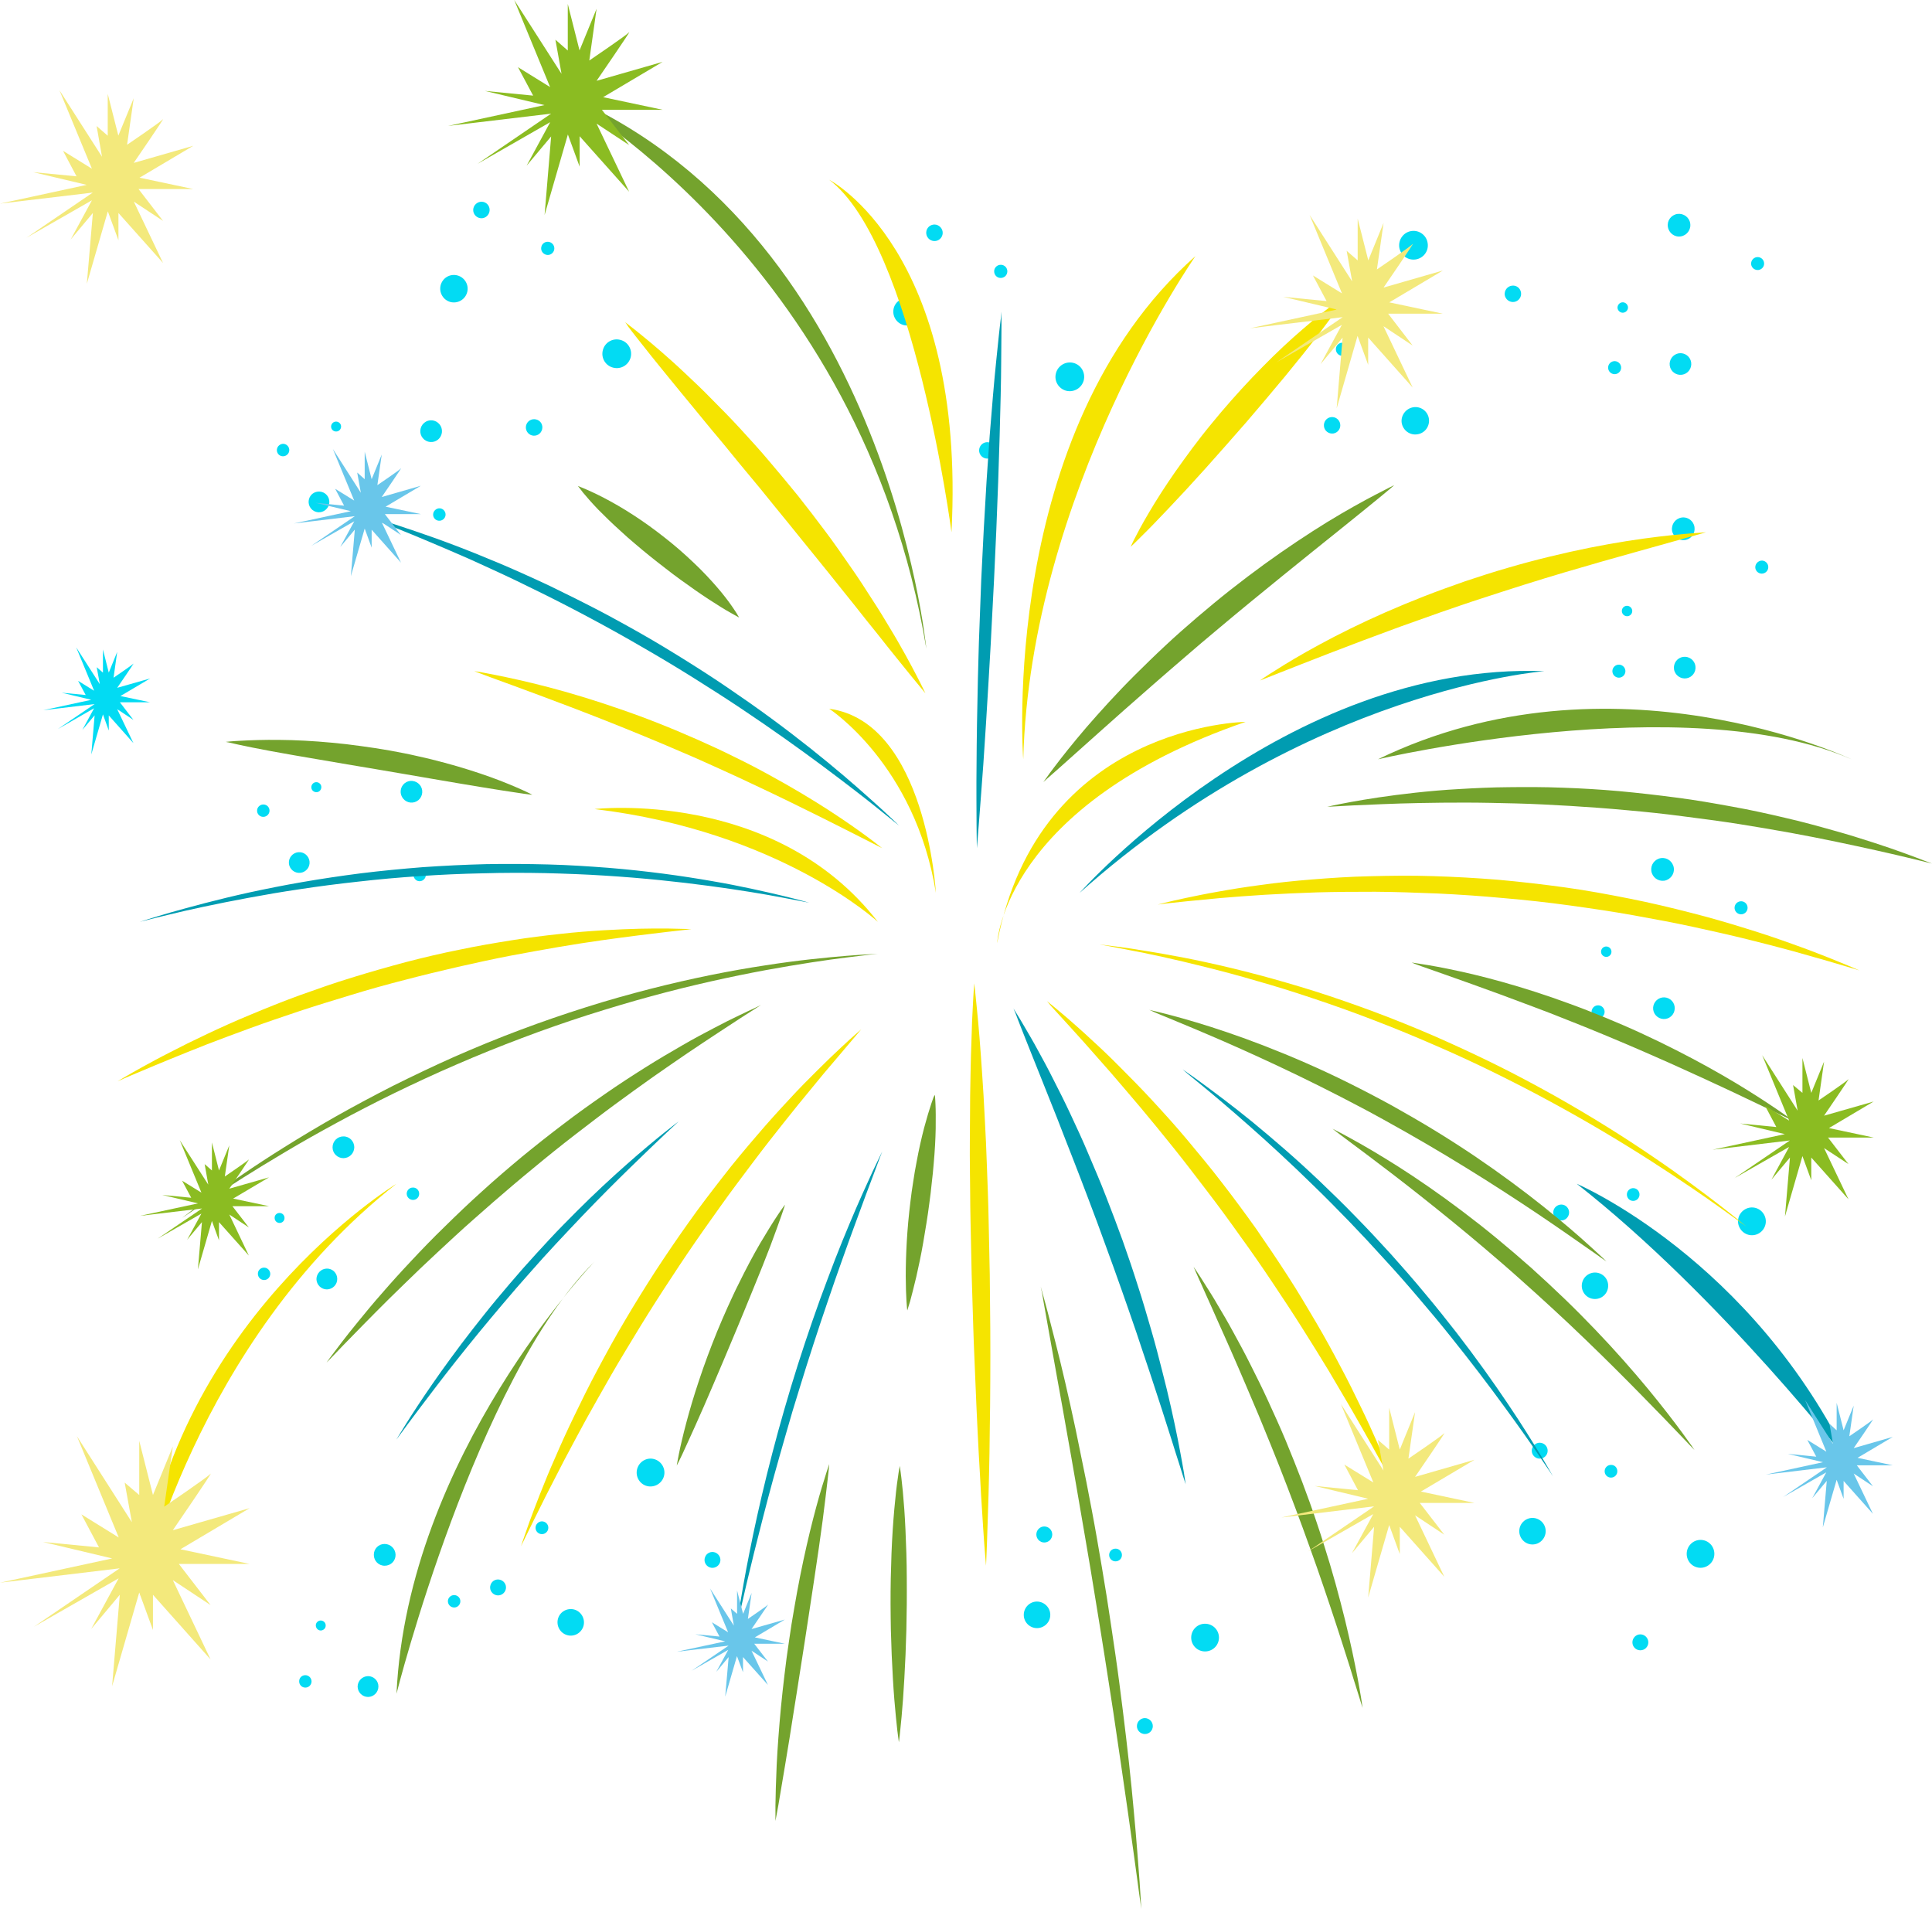 <svg width="332" height="328" viewBox="0 0 332 328" fill="none" xmlns="http://www.w3.org/2000/svg">
<path d="M265.615 263.091C265.615 264.344 264.596 265.381 263.345 265.381C262.094 265.381 261.076 264.361 261.076 263.091C261.076 261.838 262.094 260.818 263.345 260.818C264.596 260.818 265.615 261.838 265.615 263.091Z" fill="#02DBF3"/>
<path d="M265.954 249.275C265.954 250.027 265.347 250.635 264.596 250.635C263.846 250.635 263.22 250.027 263.22 249.275C263.22 248.523 263.846 247.897 264.596 247.897C265.365 247.915 265.954 248.523 265.954 249.275Z" fill="#02DBF3"/>
<path d="M283.252 282.204C283.252 282.956 282.644 283.564 281.876 283.564C281.125 283.564 280.518 282.956 280.518 282.204C280.518 281.452 281.125 280.826 281.876 280.826C282.644 280.826 283.252 281.452 283.252 282.204Z" fill="#02DBF3"/>
<path d="M294.6 266.992C294.6 268.316 293.527 269.39 292.223 269.39C290.901 269.39 289.846 268.316 289.846 266.992C289.846 265.668 290.918 264.594 292.223 264.594C293.545 264.594 294.6 265.668 294.6 266.992Z" fill="#02DBF3"/>
<path d="M277.927 252.801C277.927 253.409 277.444 253.892 276.837 253.892C276.229 253.892 275.747 253.409 275.747 252.801C275.747 252.192 276.229 251.709 276.837 251.709C277.462 251.691 277.927 252.174 277.927 252.801Z" fill="#02DBF3"/>
<path d="M180.484 277.479C180.484 278.732 179.465 279.752 178.196 279.752C176.946 279.752 175.927 278.732 175.927 277.479C175.927 276.227 176.946 275.189 178.196 275.189C179.465 275.206 180.484 276.227 180.484 277.479Z" fill="#02DBF3"/>
<path d="M180.823 263.664C180.823 264.415 180.216 265.042 179.447 265.042C178.697 265.042 178.089 264.415 178.089 263.664C178.089 262.912 178.697 262.286 179.447 262.286C180.216 262.286 180.823 262.912 180.823 263.664Z" fill="#02DBF3"/>
<path d="M198.103 296.592C198.103 297.344 197.495 297.952 196.745 297.952C195.994 297.952 195.369 297.344 195.369 296.592C195.369 295.841 195.976 295.214 196.745 295.214C197.495 295.232 198.103 295.841 198.103 296.592Z" fill="#02DBF3"/>
<path d="M209.469 281.381C209.469 282.705 208.397 283.761 207.074 283.761C205.752 283.761 204.698 282.687 204.698 281.381C204.698 280.056 205.77 279 207.074 279C208.397 279 209.469 280.056 209.469 281.381Z" fill="#02DBF3"/>
<path d="M192.796 267.189C192.796 267.798 192.313 268.281 191.688 268.281C191.098 268.281 190.598 267.798 190.598 267.189C190.598 266.581 191.08 266.098 191.688 266.098C192.296 266.08 192.796 266.581 192.796 267.189Z" fill="#02DBF3"/>
<path d="M98.873 276.621C100.035 277.068 100.642 278.374 100.213 279.555C99.767 280.737 98.462 281.345 97.283 280.898C96.103 280.45 95.514 279.144 95.942 277.963C96.371 276.782 97.694 276.191 98.873 276.621Z" fill="#02DBF3"/>
<path d="M86.06 271.484C86.775 271.753 87.133 272.54 86.865 273.238C86.597 273.954 85.81 274.312 85.113 274.043C84.399 273.775 84.041 272.988 84.309 272.29C84.559 271.574 85.346 271.216 86.06 271.484Z" fill="#02DBF3"/>
<path d="M122.908 266.76C123.605 267.028 123.98 267.815 123.712 268.513C123.444 269.211 122.658 269.569 121.961 269.319C121.246 269.05 120.889 268.263 121.157 267.565C121.407 266.849 122.193 266.491 122.908 266.76Z" fill="#02DBF3"/>
<path d="M112.615 250.778C113.848 251.244 114.491 252.622 114.026 253.857C113.562 255.091 112.186 255.718 110.953 255.27C109.72 254.805 109.094 253.427 109.559 252.192C110.023 250.957 111.382 250.313 112.615 250.778Z" fill="#02DBF3"/>
<path d="M93.512 261.48C94.084 261.695 94.37 262.321 94.155 262.894C93.941 263.449 93.315 263.753 92.744 263.538C92.172 263.324 91.886 262.697 92.1 262.124C92.333 261.552 92.958 261.265 93.512 261.48Z" fill="#02DBF3"/>
<path d="M63.241 288.002C64.224 288.002 65.028 288.79 65.028 289.774C65.028 290.758 64.242 291.564 63.259 291.582C62.276 291.582 61.472 290.794 61.454 289.81C61.454 288.826 62.258 288.02 63.241 288.002Z" fill="#02DBF3"/>
<path d="M52.448 287.841C53.037 287.823 53.52 288.307 53.538 288.897C53.538 289.488 53.073 289.971 52.483 289.971C51.894 289.989 51.411 289.506 51.411 288.915C51.393 288.325 51.858 287.841 52.448 287.841Z" fill="#02DBF3"/>
<path d="M78.037 274.079C78.627 274.079 79.109 274.545 79.109 275.135C79.109 275.726 78.645 276.209 78.055 276.209C77.447 276.209 76.983 275.744 76.965 275.135C76.965 274.562 77.447 274.079 78.037 274.079Z" fill="#02DBF3"/>
<path d="M66.082 265.292C67.118 265.292 67.958 266.115 67.976 267.153C67.994 268.191 67.154 269.033 66.118 269.033C65.081 269.05 64.242 268.209 64.242 267.171C64.224 266.133 65.046 265.292 66.082 265.292Z" fill="#02DBF3"/>
<path d="M55.11 278.446C55.593 278.446 55.968 278.822 55.968 279.287C55.986 279.77 55.593 280.146 55.128 280.164C54.663 280.164 54.288 279.788 54.27 279.305C54.252 278.84 54.645 278.446 55.11 278.446Z" fill="#02DBF3"/>
<path d="M56.165 217.975C57.148 217.957 57.952 218.762 57.952 219.746C57.969 220.731 57.165 221.536 56.182 221.554C55.2 221.554 54.396 220.766 54.378 219.782C54.396 218.798 55.182 217.992 56.165 217.975Z" fill="#02DBF3"/>
<path d="M45.354 217.813C45.943 217.796 46.426 218.279 46.444 218.869C46.444 219.46 45.979 219.943 45.389 219.943C44.8 219.943 44.317 219.478 44.317 218.869C44.299 218.297 44.782 217.813 45.354 217.813Z" fill="#02DBF3"/>
<path d="M70.961 204.052C71.55 204.034 72.033 204.517 72.033 205.108C72.051 205.698 71.568 206.181 70.978 206.181C70.389 206.181 69.906 205.716 69.888 205.125C69.888 204.535 70.353 204.052 70.961 204.052Z" fill="#02DBF3"/>
<path d="M59.005 195.265C60.042 195.247 60.864 196.088 60.882 197.108C60.882 198.146 60.06 198.987 59.023 199.005C57.987 199.005 57.147 198.182 57.147 197.144C57.147 196.106 57.969 195.265 59.005 195.265Z" fill="#02DBF3"/>
<path d="M48.034 208.418C48.516 208.418 48.891 208.794 48.891 209.277C48.909 209.742 48.516 210.136 48.051 210.136C47.569 210.136 47.194 209.76 47.194 209.277C47.176 208.794 47.551 208.418 48.034 208.418Z" fill="#02DBF3"/>
<path d="M52.787 147.07C53.413 147.822 53.324 148.949 52.555 149.576C51.805 150.202 50.679 150.095 50.053 149.343C49.428 148.591 49.517 147.482 50.286 146.838C51.036 146.211 52.162 146.301 52.787 147.07Z" fill="#02DBF3"/>
<path d="M46.068 138.605C46.443 139.053 46.39 139.733 45.925 140.109C45.478 140.485 44.799 140.431 44.424 139.983C44.049 139.536 44.102 138.856 44.567 138.48C45.014 138.104 45.693 138.158 46.068 138.605Z" fill="#02DBF3"/>
<path d="M72.926 149.665C73.302 150.13 73.248 150.793 72.783 151.168C72.337 151.544 71.657 151.49 71.3 151.025C70.925 150.578 70.978 149.898 71.425 149.522C71.89 149.164 72.551 149.218 72.926 149.665Z" fill="#02DBF3"/>
<path d="M72.122 134.847C72.801 135.635 72.676 136.816 71.907 137.478C71.103 138.14 69.942 138.033 69.281 137.227C68.619 136.44 68.727 135.259 69.513 134.597C70.281 133.952 71.461 134.06 72.122 134.847Z" fill="#02DBF3"/>
<path d="M55.021 134.704C55.325 135.062 55.271 135.599 54.914 135.921C54.556 136.225 54.02 136.172 53.699 135.814C53.395 135.438 53.448 134.919 53.806 134.597C54.181 134.292 54.717 134.346 55.021 134.704Z" fill="#02DBF3"/>
<path d="M56.183 85.096C56.808 85.848 56.719 86.975 55.95 87.602C55.2 88.246 54.074 88.138 53.449 87.387C52.823 86.635 52.912 85.508 53.663 84.864C54.431 84.255 55.557 84.344 56.183 85.096Z" fill="#02DBF3"/>
<path d="M49.463 76.649C49.839 77.097 49.785 77.777 49.32 78.153C48.874 78.528 48.195 78.475 47.819 78.027C47.444 77.562 47.516 76.9 47.962 76.524C48.427 76.13 49.088 76.184 49.463 76.649Z" fill="#02DBF3"/>
<path d="M76.322 87.727C76.697 88.174 76.643 88.854 76.179 89.23C75.732 89.606 75.053 89.552 74.678 89.105C74.302 88.657 74.356 87.977 74.821 87.602C75.267 87.208 75.947 87.262 76.322 87.727Z" fill="#02DBF3"/>
<path d="M75.517 72.891C76.178 73.678 76.071 74.859 75.285 75.522C74.499 76.184 73.319 76.076 72.658 75.289C71.997 74.502 72.104 73.32 72.891 72.658C73.677 71.978 74.856 72.103 75.517 72.891Z" fill="#02DBF3"/>
<path d="M58.416 72.748C58.72 73.106 58.666 73.643 58.309 73.947C57.952 74.251 57.398 74.197 57.094 73.84C56.79 73.481 56.844 72.945 57.201 72.64C57.558 72.336 58.112 72.39 58.416 72.748Z" fill="#02DBF3"/>
<path d="M80.289 50.181C79.967 51.451 78.698 52.203 77.43 51.899C76.179 51.577 75.41 50.306 75.714 49.035C76.036 47.765 77.304 46.995 78.573 47.317C79.842 47.639 80.61 48.928 80.289 50.181Z" fill="#02DBF3"/>
<path d="M84.095 36.419C83.898 37.188 83.148 37.654 82.379 37.457C81.629 37.26 81.164 36.49 81.361 35.739C81.557 34.987 82.326 34.522 83.076 34.701C83.827 34.88 84.291 35.649 84.095 36.419Z" fill="#02DBF3"/>
<path d="M93.155 73.786C92.958 74.555 92.208 75.003 91.439 74.824C90.671 74.627 90.224 73.857 90.403 73.106C90.599 72.336 91.35 71.889 92.118 72.068C92.904 72.247 93.351 73.016 93.155 73.786Z" fill="#02DBF3"/>
<path d="M108.38 61.384C108.04 62.708 106.718 63.513 105.377 63.173C104.055 62.851 103.251 61.509 103.59 60.185C103.912 58.861 105.252 58.055 106.575 58.395C107.915 58.717 108.701 60.059 108.38 61.384Z" fill="#02DBF3"/>
<path d="M95.228 42.951C95.067 43.559 94.459 43.935 93.852 43.774C93.244 43.613 92.869 43.005 93.03 42.396C93.173 41.788 93.78 41.43 94.388 41.573C95.013 41.734 95.371 42.342 95.228 42.951Z" fill="#02DBF3"/>
<path d="M158.147 54.136C157.825 55.389 156.539 56.176 155.288 55.854C154.037 55.532 153.268 54.261 153.572 52.99C153.876 51.738 155.163 50.968 156.431 51.272C157.7 51.577 158.468 52.865 158.147 54.136Z" fill="#02DBF3"/>
<path d="M161.953 40.356C161.757 41.107 161.006 41.573 160.238 41.376C159.469 41.179 159.023 40.41 159.201 39.658C159.398 38.888 160.148 38.441 160.917 38.62C161.685 38.835 162.15 39.604 161.953 40.356Z" fill="#02DBF3"/>
<path d="M171.031 77.723C170.834 78.475 170.066 78.94 169.315 78.761C168.565 78.564 168.1 77.795 168.297 77.043C168.493 76.291 169.244 75.826 170.012 76.023C170.745 76.202 171.21 76.971 171.031 77.723Z" fill="#02DBF3"/>
<path d="M186.238 65.339C185.898 66.663 184.558 67.469 183.236 67.146C181.913 66.806 181.109 65.464 181.449 64.158C181.77 62.833 183.128 62.028 184.433 62.35C185.755 62.672 186.559 63.997 186.238 65.339Z" fill="#02DBF3"/>
<path d="M173.068 46.906C172.925 47.514 172.299 47.872 171.692 47.729C171.084 47.586 170.727 46.96 170.87 46.351C171.031 45.743 171.638 45.385 172.246 45.528C172.853 45.671 173.229 46.297 173.068 46.906Z" fill="#02DBF3"/>
<path d="M242.884 69.974C244.171 69.777 245.368 70.672 245.547 71.96C245.725 73.249 244.85 74.448 243.545 74.627C242.259 74.824 241.061 73.929 240.865 72.623C240.704 71.37 241.598 70.171 242.884 69.974Z" fill="#02DBF3"/>
<path d="M228.714 71.674C229.482 71.567 230.197 72.104 230.304 72.873C230.429 73.643 229.876 74.376 229.125 74.484C228.339 74.591 227.624 74.054 227.517 73.285C227.409 72.515 227.928 71.782 228.714 71.674Z" fill="#02DBF3"/>
<path d="M259.789 49.089C260.557 48.964 261.272 49.501 261.379 50.288C261.487 51.058 260.951 51.774 260.182 51.881C259.414 51.988 258.699 51.452 258.574 50.682C258.485 49.912 259.021 49.197 259.789 49.089Z" fill="#02DBF3"/>
<path d="M242.545 39.694C243.903 39.497 245.154 40.446 245.333 41.788C245.547 43.148 244.6 44.383 243.26 44.58C241.902 44.776 240.651 43.846 240.454 42.486C240.276 41.143 241.205 39.891 242.545 39.694Z" fill="#02DBF3"/>
<path d="M230.519 58.896C231.144 58.807 231.716 59.236 231.806 59.845C231.895 60.471 231.466 61.044 230.841 61.133C230.233 61.223 229.661 60.793 229.572 60.167C229.482 59.559 229.911 58.968 230.519 58.896Z" fill="#02DBF3"/>
<path d="M288.506 60.703C289.524 60.56 290.472 61.258 290.615 62.278C290.757 63.298 290.061 64.247 289.042 64.39C288.023 64.533 287.076 63.835 286.933 62.815C286.79 61.813 287.487 60.865 288.506 60.703Z" fill="#02DBF3"/>
<path d="M277.302 62.064C277.909 61.974 278.481 62.404 278.57 63.012C278.66 63.621 278.231 64.193 277.623 64.283C277.016 64.372 276.444 63.943 276.355 63.334C276.265 62.708 276.694 62.153 277.302 62.064Z" fill="#02DBF3"/>
<path d="M301.872 44.185C302.48 44.096 303.052 44.508 303.141 45.134C303.231 45.742 302.802 46.297 302.194 46.387C301.587 46.476 301.015 46.047 300.925 45.456C300.836 44.848 301.265 44.275 301.872 44.185Z" fill="#02DBF3"/>
<path d="M288.256 36.759C289.31 36.615 290.311 37.349 290.454 38.405C290.615 39.479 289.864 40.463 288.81 40.624C287.755 40.785 286.773 40.034 286.612 38.978C286.433 37.904 287.184 36.92 288.256 36.759Z" fill="#02DBF3"/>
<path d="M278.731 51.952C279.214 51.881 279.66 52.221 279.75 52.704C279.821 53.187 279.482 53.653 278.981 53.724C278.499 53.796 278.052 53.456 277.963 52.972C277.909 52.471 278.249 52.024 278.731 51.952Z" fill="#02DBF3"/>
<path d="M289.238 112.871C290.257 112.727 291.204 113.425 291.347 114.446C291.49 115.466 290.793 116.414 289.774 116.557C288.774 116.7 287.809 116.002 287.666 114.982C287.523 113.962 288.22 113.014 289.238 112.871Z" fill="#02DBF3"/>
<path d="M278.034 114.213C278.642 114.124 279.213 114.553 279.303 115.162C279.392 115.77 278.963 116.343 278.356 116.432C277.748 116.522 277.176 116.092 277.087 115.484C276.998 114.875 277.426 114.303 278.034 114.213Z" fill="#02DBF3"/>
<path d="M302.605 96.335C303.212 96.245 303.766 96.675 303.856 97.283C303.945 97.892 303.516 98.465 302.909 98.554C302.301 98.644 301.729 98.214 301.64 97.606C301.568 96.997 301.997 96.442 302.605 96.335Z" fill="#02DBF3"/>
<path d="M288.988 88.926C290.043 88.765 291.043 89.516 291.186 90.572C291.347 91.646 290.614 92.648 289.542 92.791C288.47 92.952 287.487 92.219 287.326 91.145C287.183 90.071 287.916 89.087 288.988 88.926Z" fill="#02DBF3"/>
<path d="M279.464 104.102C279.946 104.03 280.393 104.37 280.482 104.853C280.554 105.354 280.214 105.802 279.732 105.873C279.249 105.945 278.785 105.605 278.713 105.122C278.642 104.621 278.963 104.173 279.464 104.102Z" fill="#02DBF3"/>
<path d="M285.664 171.391C286.683 171.248 287.63 171.946 287.773 172.966C287.916 173.986 287.219 174.935 286.2 175.078C285.182 175.221 284.235 174.505 284.092 173.503C283.949 172.501 284.646 171.552 285.664 171.391Z" fill="#02DBF3"/>
<path d="M274.46 172.751C275.067 172.662 275.639 173.091 275.728 173.7C275.818 174.308 275.389 174.881 274.781 174.97C274.156 175.06 273.602 174.63 273.513 174.022C273.423 173.396 273.852 172.841 274.46 172.751Z" fill="#02DBF3"/>
<path d="M299.03 154.873C299.638 154.784 300.21 155.195 300.299 155.822C300.389 156.43 299.96 157.003 299.352 157.092C298.745 157.182 298.173 156.752 298.083 156.144C297.994 155.535 298.423 154.963 299.03 154.873Z" fill="#02DBF3"/>
<path d="M285.414 147.446C286.486 147.285 287.469 148.037 287.63 149.111C287.79 150.167 287.04 151.169 285.986 151.33C284.913 151.473 283.931 150.739 283.77 149.665C283.609 148.61 284.342 147.607 285.414 147.446Z" fill="#02DBF3"/>
<path d="M275.889 162.64C276.372 162.568 276.837 162.908 276.908 163.41C276.979 163.893 276.64 164.34 276.157 164.412C275.675 164.483 275.21 164.143 275.139 163.66C275.067 163.159 275.407 162.712 275.889 162.64Z" fill="#02DBF3"/>
<path d="M276.051 219.782C276.676 220.874 276.301 222.27 275.229 222.896C274.138 223.523 272.745 223.165 272.119 222.073C271.494 220.981 271.869 219.586 272.959 218.959C274.049 218.333 275.425 218.709 276.051 219.782Z" fill="#02DBF3"/>
<path d="M269.457 207.649C269.832 208.293 269.618 209.134 268.956 209.528C268.295 209.904 267.473 209.671 267.098 209.027C266.723 208.365 266.937 207.541 267.598 207.166C268.26 206.772 269.099 207.005 269.457 207.649Z" fill="#02DBF3"/>
<path d="M300.854 227.531C301.229 228.176 301.015 229.017 300.354 229.393C299.693 229.768 298.871 229.554 298.495 228.891C298.12 228.229 298.352 227.406 298.996 227.03C299.657 226.654 300.479 226.887 300.854 227.531Z" fill="#02DBF3"/>
<path d="M303.123 208.669C303.785 209.814 303.391 211.264 302.248 211.926C301.104 212.588 299.657 212.194 298.995 211.049C298.316 209.904 298.727 208.454 299.871 207.792C301.015 207.13 302.462 207.524 303.123 208.669Z" fill="#02DBF3"/>
<path d="M281.59 204.696C281.894 205.215 281.716 205.895 281.197 206.199C280.679 206.503 280 206.324 279.714 205.805C279.41 205.269 279.589 204.606 280.107 204.302C280.626 203.998 281.305 204.177 281.59 204.696Z" fill="#02DBF3"/>
<path d="M107.433 55.353C107.433 55.353 107.701 55.55 108.201 55.961C108.701 56.355 109.47 56.928 110.363 57.679C111.275 58.431 112.4 59.344 113.616 60.417C114.849 61.491 116.224 62.708 117.672 64.086C119.119 65.446 120.692 66.914 122.264 68.542C123.855 70.135 125.535 71.835 127.179 73.625C128.823 75.432 130.556 77.293 132.182 79.244C133.826 81.177 135.488 83.163 137.114 85.168C138.705 87.19 140.277 89.212 141.778 91.234C143.297 93.239 144.691 95.279 146.049 97.23C147.425 99.18 148.676 101.113 149.837 102.939C151.035 104.764 152.089 106.5 153.054 108.128C154.037 109.739 154.877 111.242 155.627 112.585C156.378 113.927 156.985 115.108 157.486 116.056C158.004 117.023 158.361 117.792 158.629 118.311C158.879 118.848 159.022 119.117 159.022 119.117C159.022 119.117 158.808 118.866 158.415 118.383C158.022 117.9 157.45 117.22 156.717 116.325C156.002 115.43 155.109 114.356 154.126 113.121C153.125 111.869 152 110.491 150.802 108.952C149.569 107.43 148.247 105.784 146.889 104.048C145.495 102.294 144.012 100.487 142.529 98.608C141.028 96.711 139.419 94.796 137.847 92.827C136.256 90.859 134.648 88.854 133.022 86.886C131.414 84.881 129.805 82.913 128.179 80.98C126.553 79.047 125.034 77.115 123.497 75.289C121.943 73.464 120.513 71.674 119.119 69.992C117.708 68.31 116.439 66.717 115.224 65.249C114.009 63.782 112.936 62.422 111.972 61.241C111.007 60.042 110.202 58.986 109.505 58.127C108.809 57.268 108.326 56.588 107.951 56.122C107.629 55.603 107.433 55.353 107.433 55.353Z" fill="#F5E400"/>
<path d="M172.085 53.545C172.085 53.545 172.085 53.903 172.085 54.583C172.085 55.245 172.12 56.248 172.085 57.518C172.049 60.042 172.067 63.639 171.96 67.97C171.906 70.135 171.835 72.479 171.781 74.949C171.692 77.419 171.62 80.049 171.531 82.752C171.424 85.454 171.316 88.228 171.209 91.073C171.084 93.919 170.941 96.8 170.816 99.681C170.673 102.563 170.512 105.444 170.369 108.272C170.244 111.117 170.048 113.891 169.905 116.593C169.601 121.998 169.261 127.045 168.975 131.358C168.672 135.688 168.368 139.268 168.189 141.791C168.1 143.044 167.993 144.046 167.957 144.708C167.885 145.388 167.867 145.746 167.867 145.746C167.867 145.746 167.867 145.388 167.85 144.708C167.85 144.028 167.814 143.044 167.814 141.791C167.814 139.268 167.76 135.653 167.814 131.34C167.832 127.009 167.921 121.962 168.046 116.575C168.136 113.873 168.171 111.081 168.296 108.236C168.404 105.408 168.511 102.527 168.618 99.628C168.761 96.746 168.904 93.865 169.047 91.038C169.208 88.21 169.369 85.418 169.529 82.716C169.708 80.014 169.887 77.401 170.065 74.931C170.262 72.462 170.459 70.117 170.637 67.97C170.995 63.639 171.406 60.059 171.656 57.536C171.781 56.283 171.924 55.281 171.995 54.619C172.049 53.903 172.085 53.545 172.085 53.545Z" fill="#009CB1"/>
<path d="M231.376 50.682C231.376 50.682 231.269 50.861 231.055 51.201C230.822 51.541 230.519 52.024 230.09 52.65C229.25 53.885 227.981 55.621 226.409 57.679C224.836 59.737 222.924 62.117 220.833 64.659C219.779 65.929 218.689 67.236 217.563 68.56C216.455 69.884 215.276 71.227 214.132 72.587C212.953 73.929 211.791 75.271 210.612 76.595C209.45 77.92 208.289 79.226 207.163 80.479C204.894 83.002 202.731 85.347 200.837 87.333C198.943 89.337 197.335 91.002 196.155 92.147C195.583 92.738 195.101 93.185 194.797 93.489C194.476 93.793 194.297 93.955 194.297 93.955C194.297 93.955 194.386 93.758 194.547 93.4C194.726 93.042 194.958 92.523 195.333 91.861C196.012 90.519 197.067 88.657 198.425 86.438C199.783 84.237 201.463 81.696 203.41 79.029C204.375 77.687 205.394 76.327 206.466 74.949C207.538 73.571 208.682 72.211 209.826 70.833C210.987 69.473 212.167 68.13 213.364 66.824C214.561 65.5 215.776 64.247 216.973 63.03C219.368 60.578 221.745 58.377 223.871 56.552C225.998 54.708 227.856 53.241 229.232 52.239C229.893 51.738 230.447 51.344 230.822 51.075C231.18 50.825 231.376 50.682 231.376 50.682Z" fill="#F5E400"/>
<path d="M239.579 83.378C239.579 83.378 239.364 83.575 238.935 83.933C238.489 84.291 237.881 84.828 237.059 85.49C235.433 86.832 233.074 88.729 230.233 91.02C227.374 93.31 224.032 95.995 220.458 98.894C218.671 100.343 216.831 101.847 214.954 103.386C213.078 104.925 211.184 106.5 209.29 108.092C207.377 109.667 205.519 111.278 203.661 112.871C201.82 114.463 199.997 116.02 198.246 117.56C194.726 120.62 191.473 123.519 188.686 126.006C185.88 128.494 183.557 130.606 181.895 132.073C181.073 132.807 180.412 133.38 179.965 133.773C179.537 134.167 179.286 134.382 179.286 134.382C179.286 134.382 179.465 134.149 179.787 133.702C180.108 133.236 180.573 132.574 181.216 131.751C182.467 130.087 184.326 127.742 186.667 125.004C189.025 122.284 191.867 119.134 195.101 115.913C196.727 114.302 198.425 112.638 200.194 110.992C201.963 109.327 203.821 107.699 205.698 106.088C207.592 104.477 209.504 102.885 211.434 101.364C213.364 99.842 215.312 98.375 217.224 96.979C221.048 94.205 224.783 91.735 228.088 89.695C231.394 87.673 234.271 86.098 236.326 85.024C237.345 84.487 238.167 84.076 238.721 83.79C239.275 83.503 239.579 83.378 239.579 83.378Z" fill="#74A32D"/>
<path d="M293.17 91.449C293.17 91.449 292.884 91.539 292.33 91.7C291.776 91.861 290.954 92.093 289.917 92.38C287.827 92.97 284.824 93.793 281.215 94.814C277.605 95.816 273.37 97.015 268.831 98.357C266.562 99.037 264.239 99.735 261.862 100.487C259.503 101.238 257.091 102.008 254.696 102.795C252.284 103.565 249.907 104.406 247.548 105.211C245.207 106.034 242.884 106.858 240.651 107.663C236.201 109.292 232.038 110.866 228.464 112.244C224.89 113.622 221.923 114.804 219.815 115.627C218.778 116.056 217.938 116.36 217.367 116.593C216.795 116.808 216.509 116.933 216.509 116.933C216.509 116.933 216.741 116.772 217.206 116.45C217.67 116.146 218.349 115.68 219.243 115.144C220.994 114.016 223.567 112.477 226.766 110.741C229.965 109.005 233.807 107.09 238.042 105.229C240.168 104.299 242.402 103.368 244.689 102.473C246.977 101.578 249.371 100.719 251.766 99.878C254.178 99.073 256.608 98.285 259.039 97.588C261.469 96.872 263.899 96.227 266.258 95.655C271.011 94.491 275.568 93.597 279.553 92.97C283.538 92.344 286.951 91.968 289.363 91.753C290.561 91.628 291.543 91.592 292.187 91.539C292.83 91.467 293.17 91.449 293.17 91.449Z" fill="#F5E400"/>
<path d="M332 148.377C332 148.377 331.589 148.269 330.821 148.09C330.052 147.893 328.926 147.643 327.479 147.285C326.032 146.945 324.298 146.533 322.279 146.086C320.278 145.638 318.008 145.155 315.542 144.636C313.076 144.117 310.413 143.598 307.59 143.079C304.767 142.56 301.8 142.077 298.727 141.576C295.635 141.093 292.49 140.681 289.274 140.27C286.057 139.84 282.805 139.5 279.553 139.214C276.3 138.91 273.066 138.677 269.867 138.48C266.686 138.301 263.541 138.122 260.521 138.051C257.501 137.979 254.589 137.907 251.819 137.907C249.067 137.907 246.458 137.925 244.063 137.979C241.669 138.033 239.471 138.086 237.523 138.176C235.575 138.265 233.878 138.337 232.484 138.391C231.09 138.48 229.982 138.516 229.232 138.57C228.481 138.605 228.07 138.623 228.07 138.623C228.07 138.623 228.445 138.552 229.142 138.391C229.839 138.247 230.858 138.033 232.162 137.8C233.485 137.567 235.075 137.281 236.933 137.013C238.792 136.744 240.883 136.458 243.206 136.207C245.529 135.957 248.048 135.724 250.747 135.581C253.445 135.42 256.286 135.277 259.288 135.259C262.29 135.223 265.382 135.223 268.563 135.348C271.743 135.456 274.978 135.652 278.248 135.939C281.536 136.243 284.824 136.619 288.076 137.048C291.329 137.46 294.563 138.033 297.69 138.605C300.8 139.16 303.873 139.84 306.75 140.52C309.645 141.182 312.379 141.934 314.917 142.65C317.454 143.348 319.795 144.082 321.886 144.762C323.959 145.424 325.781 146.068 327.265 146.605C328.766 147.142 329.945 147.607 330.749 147.911C331.571 148.198 332 148.377 332 148.377Z" fill="#74A32D"/>
<path d="M198.961 155.428C198.961 155.428 199.39 155.321 200.212 155.106C201.034 154.909 202.213 154.623 203.75 154.3C205.287 153.978 207.163 153.585 209.325 153.209C211.488 152.815 213.936 152.421 216.652 152.063C219.35 151.688 222.299 151.365 225.444 151.115C228.589 150.864 231.93 150.632 235.415 150.56C238.9 150.471 242.509 150.417 246.208 150.542C249.907 150.65 253.696 150.864 257.484 151.169C261.29 151.509 265.114 151.956 268.903 152.475C272.673 152.994 276.426 153.692 280.036 154.408C283.645 155.124 287.166 155.965 290.507 156.824C293.849 157.665 297.012 158.595 299.942 159.508C302.873 160.403 305.553 161.316 307.93 162.175C310.307 163.016 312.398 163.821 314.113 164.501C315.828 165.181 317.169 165.754 318.098 166.13C319.009 166.523 319.51 166.738 319.51 166.738C319.51 166.738 319.027 166.595 318.134 166.327C317.24 166.058 315.918 165.664 314.22 165.163C312.54 164.68 310.503 164.108 308.162 163.445C305.821 162.801 303.177 162.121 300.3 161.405C297.423 160.689 294.313 159.991 291.025 159.276C287.737 158.56 284.271 157.915 280.697 157.271C277.123 156.627 273.442 156.09 269.689 155.571C265.936 155.052 262.148 154.64 258.378 154.318C254.589 153.96 250.837 153.71 247.138 153.531C243.456 153.388 239.811 153.245 236.326 153.227C232.824 153.227 229.447 153.245 226.284 153.334C223.103 153.441 220.101 153.585 217.331 153.746C214.579 153.925 212.042 154.104 209.808 154.3C207.574 154.515 205.626 154.694 204.018 154.855C202.428 155.034 201.159 155.159 200.301 155.249C199.426 155.356 198.961 155.428 198.961 155.428Z" fill="#F5E400"/>
<path d="M188.954 162.282C188.954 162.282 189.4 162.336 190.276 162.443C191.134 162.551 192.42 162.712 194.029 162.944C197.245 163.445 201.856 164.161 207.341 165.36C210.076 165.951 213.042 166.667 216.169 167.49C219.278 168.313 222.549 169.262 225.926 170.317C229.285 171.391 232.752 172.59 236.255 173.897C239.739 175.203 243.277 176.635 246.78 178.156C250.264 179.695 253.749 181.306 257.144 182.988C260.539 184.67 263.845 186.442 267.026 188.214C273.37 191.775 279.195 195.444 284.092 198.79C289.006 202.119 292.991 205.143 295.778 207.291C297.172 208.365 298.244 209.242 298.977 209.832C299.71 210.441 300.103 210.745 300.103 210.745C300.103 210.745 299.692 210.441 298.923 209.904C298.173 209.349 297.065 208.561 295.635 207.541C292.794 205.501 288.702 202.692 283.734 199.506C278.767 196.321 272.905 192.795 266.526 189.341C263.345 187.605 260.021 185.905 256.644 184.241C253.249 182.576 249.8 180.984 246.297 179.48C242.813 177.959 239.31 176.527 235.844 175.203C232.359 173.861 228.928 172.644 225.586 171.534C222.245 170.407 219.01 169.405 215.901 168.528C212.81 167.615 209.897 166.846 207.163 166.166C201.748 164.805 197.174 163.821 193.975 163.231C192.367 162.908 191.116 162.676 190.258 162.515C189.418 162.372 188.954 162.282 188.954 162.282Z" fill="#F5E400"/>
<path d="M242.598 165.396C242.598 165.396 242.849 165.414 243.349 165.503C243.831 165.575 244.546 165.682 245.475 165.843C247.316 166.148 249.925 166.667 253.07 167.4C256.215 168.152 259.86 169.154 263.756 170.407C265.704 171.033 267.723 171.731 269.76 172.483C271.797 173.217 273.87 174.04 275.925 174.881C277.998 175.74 280.053 176.617 282.055 177.547C284.074 178.478 286.04 179.427 287.934 180.393C291.758 182.326 295.278 184.294 298.262 186.084C301.247 187.874 303.713 189.502 305.428 190.665C306.286 191.238 306.947 191.721 307.394 192.043C307.841 192.365 308.091 192.544 308.091 192.544C308.091 192.544 307.841 192.419 307.358 192.204C306.876 191.972 306.179 191.65 305.285 191.22C303.48 190.361 300.943 189.144 297.887 187.695C294.831 186.263 291.257 184.599 287.451 182.898C285.539 182.039 283.556 181.18 281.554 180.303C279.553 179.444 277.498 178.568 275.461 177.726C273.424 176.867 271.369 176.062 269.349 175.257C267.348 174.451 265.364 173.682 263.434 172.966C259.575 171.499 255.983 170.192 252.891 169.083C249.8 167.973 247.227 167.078 245.404 166.434C244.493 166.13 243.796 165.861 243.313 165.682C242.849 165.485 242.598 165.396 242.598 165.396Z" fill="#74A32D"/>
<path d="M197.495 173.521C197.495 173.521 197.835 173.592 198.478 173.753C199.122 173.914 200.051 174.129 201.248 174.451C203.625 175.078 206.984 176.044 210.969 177.404C214.954 178.764 219.547 180.518 224.371 182.63C226.784 183.686 229.25 184.831 231.734 186.066C234.217 187.301 236.719 188.607 239.203 189.967C241.669 191.345 244.117 192.759 246.494 194.209C248.871 195.658 251.194 197.161 253.41 198.647C257.823 201.635 261.844 204.624 265.203 207.308C268.563 209.993 271.297 212.355 273.155 214.055C274.103 214.896 274.817 215.594 275.318 216.042C275.8 216.507 276.068 216.758 276.068 216.758C276.068 216.758 275.764 216.561 275.21 216.167C274.674 215.773 273.852 215.201 272.816 214.485C270.743 213.035 267.812 210.977 264.274 208.597C260.718 206.217 256.555 203.497 252.051 200.723C249.8 199.327 247.459 197.931 245.082 196.535C242.688 195.139 240.257 193.761 237.791 192.401C235.343 191.041 232.859 189.735 230.429 188.482C227.981 187.229 225.569 186.012 223.228 184.885C218.528 182.612 214.078 180.59 210.272 178.925C206.448 177.261 203.249 175.937 200.998 175.006C199.872 174.559 198.996 174.183 198.407 173.932C197.817 173.646 197.495 173.521 197.495 173.521Z" fill="#74A32D"/>
<path d="M228.982 193.94C228.982 193.94 229.268 194.083 229.804 194.37C230.34 194.656 231.144 195.05 232.145 195.622C234.146 196.714 236.952 198.343 240.257 200.436C243.545 202.53 247.298 205.107 251.212 208.06C253.159 209.528 255.143 211.085 257.144 212.731C259.128 214.36 261.111 216.06 263.077 217.796C265.025 219.55 266.955 221.339 268.813 223.129C270.672 224.918 272.459 226.726 274.174 228.515C277.587 232.077 280.625 235.549 283.162 238.609C285.682 241.669 287.701 244.3 289.077 246.179C289.756 247.11 290.292 247.861 290.65 248.362C291.007 248.881 291.186 249.15 291.186 249.15C291.186 249.15 290.954 248.917 290.525 248.47C290.096 248.022 289.453 247.36 288.666 246.519C287.058 244.837 284.771 242.457 281.983 239.629C279.231 236.819 275.979 233.562 272.441 230.162C270.689 228.462 268.831 226.726 266.955 224.99C265.061 223.254 263.148 221.5 261.201 219.782C259.271 218.046 257.305 216.364 255.357 214.7C253.409 213.053 251.497 211.443 249.621 209.921C245.869 206.861 242.33 204.069 239.275 201.725C236.219 199.381 233.628 197.448 231.823 196.106C230.912 195.443 230.215 194.889 229.732 194.531C229.232 194.137 228.982 193.94 228.982 193.94Z" fill="#74A32D"/>
<path d="M203.214 183.74C203.214 183.74 203.518 183.954 204.107 184.366C204.679 184.777 205.555 185.368 206.609 186.155C208.736 187.73 211.773 189.967 215.276 192.831C217.009 194.262 218.886 195.837 220.833 197.537C222.781 199.238 224.783 201.063 226.82 202.996C228.839 204.929 230.93 206.951 232.967 209.063C235.022 211.156 237.059 213.34 239.06 215.541C241.044 217.76 243.01 219.997 244.868 222.252C246.762 224.489 248.531 226.744 250.247 228.927C253.642 233.312 256.644 237.535 259.11 241.204C261.594 244.873 263.506 248.004 264.846 250.206C265.507 251.297 266.008 252.174 266.347 252.765C266.705 253.373 266.866 253.678 266.866 253.678C266.866 253.678 266.669 253.373 266.294 252.801C265.901 252.228 265.329 251.387 264.614 250.331C263.167 248.183 261.04 245.159 258.431 241.598C255.822 238.018 252.695 233.902 249.21 229.571C247.495 227.406 245.636 225.205 243.76 223.004C241.866 220.767 239.918 218.547 237.899 216.364C235.915 214.163 233.896 211.997 231.859 209.886C229.822 207.792 227.803 205.734 225.801 203.801C223.818 201.85 221.852 199.989 219.976 198.253C218.099 196.517 216.312 194.889 214.633 193.421C211.273 190.451 208.432 188.052 206.395 186.388C205.376 185.565 204.59 184.903 204.054 184.473C203.5 183.972 203.214 183.74 203.214 183.74Z" fill="#009CB1"/>
<path d="M179.912 172.017C179.912 172.017 180.251 172.286 180.859 172.787C181.466 173.288 182.378 174.04 183.503 175.006C184.611 175.99 185.969 177.154 187.47 178.567C188.989 179.945 190.669 181.538 192.438 183.328C194.207 185.1 196.119 187.032 198.067 189.144C199.997 191.238 202.034 193.475 204.018 195.855C206.001 198.235 208.056 200.687 210.022 203.264C212.006 205.823 213.953 208.472 215.847 211.12C217.706 213.805 219.529 216.507 221.262 219.192C223.013 221.894 224.604 224.578 226.14 227.191C227.677 229.804 229.071 232.363 230.358 234.815C231.662 237.249 232.806 239.575 233.842 241.741C234.897 243.888 235.79 245.893 236.576 247.664C237.363 249.436 238.006 250.993 238.542 252.282C239.078 253.57 239.453 254.572 239.721 255.27C239.972 255.968 240.114 256.344 240.114 256.344C240.114 256.344 239.918 255.986 239.561 255.342C239.203 254.68 238.685 253.713 238.024 252.478C237.345 251.261 236.523 249.776 235.576 248.058C234.629 246.358 233.538 244.443 232.341 242.349C231.126 240.273 229.804 238.018 228.392 235.638C226.962 233.258 225.408 230.788 223.799 228.229C222.191 225.67 220.458 223.057 218.689 220.409C216.92 217.76 215.079 215.093 213.167 212.463C211.291 209.814 209.361 207.183 207.413 204.642C205.465 202.101 203.553 199.577 201.623 197.179C199.693 194.781 197.835 192.491 196.012 190.325C194.189 188.178 192.474 186.155 190.848 184.276C189.222 182.415 187.721 180.715 186.398 179.23C185.04 177.744 183.897 176.438 182.914 175.382C181.949 174.326 181.18 173.467 180.662 172.912C180.18 172.322 179.912 172.017 179.912 172.017Z" fill="#F5E400"/>
<path d="M174.157 173.288C174.157 173.288 174.336 173.592 174.694 174.147C175.033 174.72 175.551 175.525 176.159 176.599C176.766 177.655 177.535 178.925 178.339 180.429C179.161 181.914 180.072 183.596 181.002 185.457C181.949 187.301 182.967 189.323 183.968 191.47C184.969 193.618 186.041 195.891 187.024 198.253C188.024 200.633 189.097 203.067 190.061 205.59C191.044 208.096 192.009 210.655 192.938 213.214C193.85 215.791 194.725 218.368 195.53 220.927C196.369 223.469 197.084 225.992 197.799 228.426C198.514 230.86 199.121 233.222 199.693 235.477C200.283 237.732 200.783 239.862 201.23 241.83C201.677 243.799 202.052 245.606 202.374 247.217C202.695 248.81 202.945 250.223 203.16 251.387C203.374 252.55 203.517 253.463 203.607 254.089C203.696 254.715 203.75 255.037 203.75 255.037C203.75 255.037 203.642 254.715 203.446 254.107C203.267 253.498 202.963 252.621 202.624 251.494C202.266 250.367 201.82 249.006 201.337 247.432C200.837 245.857 200.265 244.103 199.657 242.17C199.032 240.237 198.335 238.143 197.62 235.942C196.888 233.723 196.084 231.415 195.297 228.999C194.493 226.6 193.6 224.113 192.724 221.59C191.831 219.066 190.919 216.507 189.972 213.948C189.043 211.389 188.114 208.83 187.149 206.324C186.184 203.819 185.272 201.349 184.325 198.969C183.378 196.589 182.503 194.28 181.645 192.097C180.769 189.931 179.947 187.855 179.197 185.958C178.428 184.061 177.749 182.308 177.124 180.769C176.498 179.229 175.98 177.869 175.533 176.76C175.087 175.65 174.765 174.773 174.533 174.165C174.283 173.61 174.157 173.288 174.157 173.288Z" fill="#009CB1"/>
<path d="M205.108 217.67C205.108 217.67 205.304 217.939 205.644 218.458C205.984 218.977 206.484 219.728 207.091 220.713C207.699 221.679 208.467 222.86 209.254 224.238C210.076 225.598 210.987 227.155 211.916 228.873C212.863 230.591 213.864 232.435 214.865 234.439C215.865 236.426 216.92 238.519 217.92 240.721C218.921 242.904 219.958 245.177 220.94 247.521C221.905 249.848 222.852 252.228 223.764 254.608C224.657 256.988 225.533 259.386 226.319 261.766C227.123 264.129 227.838 266.473 228.535 268.746C229.214 271.019 229.822 273.22 230.358 275.296C230.912 277.39 231.394 279.376 231.805 281.202C232.234 283.027 232.574 284.709 232.877 286.195C233.181 287.68 233.413 288.986 233.61 290.078C233.807 291.152 233.932 291.993 234.021 292.566C234.11 293.138 234.146 293.46 234.146 293.46C234.146 293.46 234.057 293.156 233.878 292.601C233.717 292.047 233.449 291.241 233.128 290.185C232.806 289.147 232.395 287.895 231.966 286.445C231.501 284.996 230.983 283.367 230.411 281.577C229.84 279.788 229.196 277.855 228.517 275.815C227.838 273.757 227.088 271.609 226.319 269.372C225.551 267.153 224.693 264.845 223.853 262.5C222.995 260.174 222.102 257.794 221.191 255.413C220.279 253.033 219.35 250.671 218.403 248.344C217.438 246.018 216.544 243.727 215.58 241.508C214.632 239.307 213.757 237.159 212.863 235.137C211.988 233.115 211.148 231.2 210.362 229.446C209.557 227.692 208.861 226.064 208.217 224.632C207.556 223.2 207.02 221.948 206.555 220.928C206.073 219.89 205.733 219.084 205.483 218.529C205.233 217.957 205.108 217.67 205.108 217.67Z" fill="#74A32D"/>
<path d="M178.84 221.053C178.84 221.053 178.947 221.464 179.161 222.234C179.376 223.004 179.697 224.149 180.073 225.581C180.805 228.48 181.913 232.596 183.057 237.571C183.629 240.059 184.236 242.761 184.844 245.624C185.434 248.488 186.059 251.512 186.684 254.626C187.292 257.758 187.917 260.979 188.489 264.272C189.061 267.565 189.633 270.911 190.169 274.258C190.687 277.605 191.188 280.969 191.67 284.262C192.152 287.555 192.563 290.812 192.957 293.962C193.743 300.261 194.386 306.131 194.833 311.178C195.315 316.224 195.601 320.43 195.834 323.365C195.941 324.832 195.994 325.996 196.048 326.801C196.102 327.588 196.12 328 196.12 328C196.12 328 196.066 327.588 195.959 326.801C195.852 326.014 195.673 324.886 195.494 323.419C195.119 320.502 194.511 316.332 193.814 311.303C193.1 306.292 192.242 300.44 191.313 294.176C190.848 291.045 190.312 287.805 189.812 284.512C189.293 281.22 188.757 277.873 188.203 274.526C187.667 271.18 187.113 267.851 186.541 264.558C185.97 261.265 185.433 258.044 184.88 254.894C184.343 251.763 183.807 248.738 183.289 245.857C182.789 242.994 182.306 240.273 181.842 237.768C180.93 232.775 180.216 228.587 179.679 225.652C179.411 224.203 179.215 223.039 179.09 222.27C178.911 221.464 178.84 221.053 178.84 221.053Z" fill="#74A32D"/>
<path d="M167.421 168.975C167.421 168.975 167.474 169.369 167.546 170.103C167.617 170.836 167.742 171.91 167.867 173.27C167.992 174.63 168.171 176.295 168.314 178.192C168.457 180.107 168.636 182.236 168.779 184.581C168.94 186.925 169.1 189.466 169.225 192.151C169.368 194.835 169.511 197.681 169.601 200.598C169.708 203.533 169.833 206.557 169.887 209.635C169.958 212.713 170.03 215.845 170.083 218.959C170.119 222.091 170.137 225.223 170.173 228.301C170.208 231.379 170.173 234.403 170.173 237.338C170.173 240.273 170.119 243.101 170.083 245.785C170.065 248.488 170.012 251.029 169.958 253.373C169.904 255.718 169.851 257.865 169.779 259.78C169.726 261.677 169.654 263.341 169.619 264.719C169.583 266.08 169.511 267.171 169.493 267.905C169.458 268.639 169.44 269.032 169.44 269.032C169.44 269.032 169.404 268.639 169.351 267.923C169.297 267.189 169.19 266.115 169.1 264.755C169.011 263.377 168.886 261.731 168.779 259.834C168.654 257.937 168.511 255.771 168.403 253.445C168.26 251.083 168.118 248.559 167.992 245.875C167.867 243.19 167.724 240.363 167.617 237.428C167.51 234.493 167.349 231.468 167.26 228.39C167.17 225.312 167.081 222.18 166.974 219.049C166.92 215.935 166.849 212.803 166.777 209.725C166.706 206.647 166.724 203.622 166.67 200.687C166.634 197.752 166.67 194.925 166.688 192.24C166.688 189.556 166.724 186.997 166.777 184.67C166.813 182.326 166.885 180.16 166.956 178.263C166.992 176.348 167.081 174.684 167.153 173.324C167.206 171.946 167.296 170.872 167.331 170.138C167.403 169.351 167.421 168.975 167.421 168.975Z" fill="#F5E400"/>
<path d="M160.666 188.106C160.666 188.106 160.666 188.249 160.684 188.518C160.702 188.786 160.738 189.198 160.755 189.717C160.809 190.737 160.809 192.204 160.791 193.958C160.756 195.712 160.648 197.752 160.452 199.917C160.362 201.009 160.255 202.137 160.112 203.282C160.005 204.409 159.862 205.59 159.701 206.736C159.54 207.899 159.397 209.044 159.201 210.19C159.022 211.317 158.826 212.445 158.647 213.518C158.272 215.684 157.843 217.706 157.45 219.424C157.039 221.16 156.663 222.592 156.395 223.594C156.252 224.095 156.127 224.489 156.038 224.757C155.949 225.026 155.913 225.169 155.913 225.169C155.913 225.169 155.895 225.008 155.859 224.739C155.841 224.471 155.806 224.059 155.77 223.54C155.698 222.52 155.663 221.053 155.645 219.299C155.645 217.545 155.698 215.505 155.823 213.322C155.895 212.23 155.966 211.102 156.074 209.957C156.181 208.812 156.306 207.649 156.449 206.485C156.592 205.322 156.735 204.159 156.931 203.031C157.092 201.904 157.289 200.776 157.503 199.685C157.896 197.519 158.361 195.497 158.808 193.779C159.272 192.061 159.701 190.629 160.041 189.627C160.202 189.126 160.362 188.732 160.452 188.464C160.613 188.249 160.666 188.106 160.666 188.106Z" fill="#74A32D"/>
<path d="M154.626 251.888C154.626 251.888 154.644 252.067 154.698 252.425C154.733 252.765 154.823 253.266 154.894 253.928C155.055 255.216 155.234 257.078 155.394 259.297C155.555 261.516 155.662 264.111 155.752 266.903C155.788 268.299 155.823 269.73 155.823 271.198C155.841 272.647 155.823 274.133 155.823 275.618C155.805 277.103 155.788 278.589 155.752 280.038C155.716 281.506 155.662 282.938 155.609 284.333C155.484 287.125 155.341 289.72 155.18 291.939C155.019 294.158 154.84 296.02 154.698 297.326C154.644 297.97 154.572 298.489 154.537 298.829C154.483 299.187 154.465 299.366 154.465 299.366C154.465 299.366 154.429 299.169 154.394 298.829C154.358 298.489 154.287 297.97 154.197 297.326C154.054 296.038 153.858 294.176 153.679 291.957C153.5 289.738 153.357 287.143 153.232 284.369C153.179 282.991 153.125 281.542 153.089 280.092C153.071 278.625 153.036 277.139 153.036 275.672C153.036 274.186 153.036 272.701 153.071 271.234C153.107 269.766 153.143 268.334 153.196 266.938C153.304 264.147 153.482 261.552 153.679 259.333C153.876 257.096 154.09 255.234 154.287 253.946C154.358 253.284 154.465 252.783 154.519 252.443C154.59 252.085 154.626 251.888 154.626 251.888Z" fill="#74A32D"/>
<path d="M151.606 197.859C151.606 197.859 151.481 198.182 151.249 198.772C151.017 199.363 150.713 200.24 150.284 201.349C149.426 203.568 148.265 206.736 146.871 210.53C146.174 212.427 145.423 214.485 144.655 216.668C143.869 218.87 143.065 221.16 142.26 223.558C141.438 225.938 140.616 228.426 139.794 230.949C138.972 233.455 138.168 236.032 137.382 238.591C136.578 241.15 135.81 243.709 135.095 246.251C134.38 248.774 133.647 251.261 132.986 253.695C131.664 258.527 130.52 263.037 129.555 266.903C128.608 270.768 127.84 273.99 127.339 276.262C127.089 277.39 126.875 278.267 126.732 278.875C126.607 279.484 126.517 279.806 126.517 279.806C126.517 279.806 126.571 279.484 126.66 278.875C126.75 278.249 126.875 277.372 127.071 276.227C127.464 273.954 128.001 270.679 128.787 266.795C129.555 262.894 130.556 258.33 131.753 253.481C132.361 251.047 133.004 248.541 133.701 246C134.398 243.459 135.148 240.9 135.917 238.323C136.703 235.746 137.507 233.186 138.347 230.681C139.187 228.158 140.045 225.688 140.902 223.308C141.778 220.928 142.636 218.637 143.476 216.454C144.316 214.288 145.155 212.248 145.942 210.369C147.514 206.593 148.944 203.497 149.944 201.313C150.445 200.24 150.874 199.381 151.142 198.808C151.446 198.182 151.606 197.859 151.606 197.859Z" fill="#009CB1"/>
<path d="M142.493 251.566C142.493 251.566 142.475 251.798 142.439 252.264C142.386 252.711 142.332 253.391 142.225 254.232C142.028 255.932 141.742 258.348 141.367 261.248C140.974 264.129 140.509 267.511 139.955 271.108C139.687 272.916 139.401 274.777 139.115 276.656C138.829 278.535 138.526 280.45 138.24 282.383C137.936 284.298 137.632 286.213 137.346 288.092C137.06 289.989 136.757 291.832 136.471 293.622C135.917 297.201 135.381 300.547 134.898 303.393C134.416 306.238 134.023 308.637 133.737 310.283C133.594 311.106 133.469 311.768 133.379 312.216C133.29 312.663 133.254 312.896 133.254 312.896C133.254 312.896 133.254 312.663 133.254 312.198C133.254 311.75 133.254 311.088 133.254 310.229C133.272 308.529 133.344 306.131 133.469 303.232C133.612 300.333 133.862 296.95 134.201 293.335C134.38 291.528 134.577 289.667 134.809 287.77C135.023 285.873 135.291 283.958 135.577 282.025C135.845 280.11 136.149 278.177 136.489 276.298C136.81 274.419 137.15 272.558 137.507 270.768C138.222 267.189 138.99 263.843 139.723 260.997C140.456 258.152 141.135 255.789 141.671 254.143C141.903 253.32 142.135 252.675 142.278 252.228C142.421 251.798 142.493 251.566 142.493 251.566Z" fill="#74A32D"/>
<path d="M147.997 176.867C147.997 176.867 147.729 177.189 147.21 177.798C146.692 178.406 145.959 179.283 144.995 180.411C144.03 181.538 142.886 182.916 141.546 184.473C140.223 186.066 138.758 187.855 137.15 189.824C135.559 191.793 133.862 193.94 132.075 196.213C130.288 198.504 128.483 200.937 126.589 203.461C124.695 205.984 122.836 208.651 120.924 211.335C119.03 214.037 117.154 216.793 115.331 219.603C113.49 222.377 111.703 225.187 109.988 227.978C108.29 230.77 106.61 233.526 105.056 236.211C103.519 238.913 102.036 241.508 100.66 243.995C99.32 246.483 98.033 248.845 96.889 251.029C95.764 253.212 94.727 255.216 93.816 257.006C92.922 258.796 92.136 260.37 91.511 261.641C90.885 262.93 90.385 263.932 90.045 264.63C89.706 265.328 89.527 265.686 89.527 265.686C89.527 265.686 89.652 265.292 89.902 264.576C90.153 263.86 90.51 262.804 90.992 261.462C91.493 260.12 92.082 258.509 92.815 256.666C93.548 254.823 94.388 252.729 95.388 250.492C96.353 248.237 97.461 245.803 98.694 243.262C99.927 240.703 101.25 238.018 102.715 235.28C104.18 232.542 105.717 229.714 107.397 226.887C109.059 224.059 110.828 221.214 112.65 218.386C114.491 215.576 116.385 212.785 118.315 210.082C120.227 207.362 122.246 204.749 124.194 202.244C126.142 199.721 128.126 197.358 130.055 195.121C131.95 192.884 133.826 190.826 135.595 188.929C137.328 187.032 139.008 185.35 140.509 183.865C141.992 182.379 143.333 181.109 144.441 180.071C145.548 179.015 146.46 178.227 147.05 177.69C147.657 177.154 147.997 176.867 147.997 176.867Z" fill="#F5E400"/>
<path d="M130.77 172.68C130.77 172.68 130.448 172.894 129.859 173.27C129.269 173.646 128.393 174.219 127.285 174.917C126.178 175.633 124.855 176.509 123.318 177.512C121.782 178.514 120.084 179.659 118.208 180.912C116.331 182.183 114.33 183.578 112.221 185.046C110.113 186.531 107.897 188.142 105.627 189.806C103.358 191.471 101.053 193.26 98.694 195.068C96.335 196.893 93.994 198.772 91.671 200.705C89.33 202.62 87.025 204.588 84.773 206.539C82.54 208.508 80.306 210.44 78.215 212.373C76.125 214.306 74.088 216.185 72.193 217.993C70.317 219.818 68.512 221.536 66.886 223.147C65.26 224.757 63.777 226.261 62.454 227.603C61.15 228.945 60.006 230.108 59.059 231.075C58.13 232.059 57.379 232.811 56.879 233.348C56.379 233.867 56.111 234.135 56.111 234.135C56.111 234.135 56.325 233.831 56.754 233.24C57.183 232.667 57.808 231.826 58.63 230.753C59.452 229.679 60.453 228.408 61.632 226.977C62.812 225.527 64.152 223.898 65.671 222.18C67.172 220.444 68.834 218.601 70.639 216.686C72.426 214.771 74.356 212.767 76.41 210.781C78.448 208.776 80.592 206.718 82.826 204.714C85.042 202.691 87.365 200.705 89.706 198.754C92.064 196.822 94.459 194.925 96.853 193.117C99.23 191.292 101.642 189.592 103.983 187.963C106.324 186.334 108.647 184.831 110.863 183.435C113.079 182.039 115.206 180.787 117.207 179.641C119.173 178.496 121.031 177.512 122.675 176.653C124.319 175.776 125.784 175.06 126.982 174.487C128.179 173.897 129.144 173.467 129.787 173.163C130.413 172.841 130.77 172.68 130.77 172.68Z" fill="#74A32D"/>
<path d="M68.119 247.36C68.119 247.36 70.407 243.423 74.302 237.804C75.285 236.39 76.339 234.887 77.519 233.294C78.68 231.719 79.913 230.055 81.236 228.372C82.576 226.672 83.934 224.936 85.382 223.2C86.829 221.465 88.312 219.729 89.831 217.993C91.35 216.275 92.905 214.592 94.441 212.928C95.978 211.264 97.569 209.689 99.07 208.168C102.125 205.107 105.092 202.369 107.683 200.079C112.865 195.479 116.6 192.705 116.6 192.705C116.6 192.705 113.24 195.801 108.326 200.598C105.86 202.996 103.037 205.823 100.07 208.919C98.587 210.458 97.086 212.087 95.549 213.715C94.013 215.362 92.476 217.062 90.975 218.78C89.456 220.48 87.955 222.216 86.507 223.934C85.06 225.652 83.63 227.334 82.272 228.999C80.914 230.663 79.61 232.274 78.394 233.813C77.179 235.352 76.036 236.819 74.999 238.179C70.818 243.638 68.119 247.36 68.119 247.36Z" fill="#009CB1"/>
<path d="M31.29 209.277C31.29 209.277 31.719 208.955 32.523 208.329C33.345 207.738 34.524 206.825 36.061 205.734C39.117 203.55 43.495 200.454 48.873 197.108C51.554 195.426 54.485 193.672 57.594 191.9C60.703 190.146 64.027 188.357 67.476 186.603C70.925 184.885 74.516 183.167 78.18 181.538C81.861 179.927 85.596 178.388 89.366 176.975C93.137 175.561 96.925 174.254 100.678 173.073C104.43 171.874 108.129 170.854 111.721 169.924C118.905 168.08 125.677 166.756 131.467 165.879C137.275 164.966 142.117 164.519 145.513 164.233C147.21 164.089 148.533 164.018 149.444 163.964C150.355 163.91 150.838 163.893 150.838 163.893C150.838 163.893 150.355 163.946 149.444 164.036C148.533 164.143 147.21 164.304 145.513 164.519C142.135 164.931 137.31 165.646 131.539 166.702C125.767 167.776 119.066 169.226 111.918 171.176C108.344 172.143 104.663 173.252 100.928 174.433C97.211 175.632 93.44 176.939 89.67 178.371C85.917 179.784 82.183 181.288 78.519 182.88C74.856 184.455 71.282 186.12 67.815 187.802C64.367 189.484 61.043 191.202 57.916 192.902C54.788 194.602 51.822 196.267 49.124 197.877C43.709 201.081 39.26 203.926 36.15 206.002C34.596 207.04 33.38 207.863 32.541 208.436C31.736 208.973 31.29 209.277 31.29 209.277Z" fill="#74A32D"/>
<path d="M20.21 185.797C20.21 185.797 20.604 185.565 21.318 185.135C22.033 184.724 23.087 184.097 24.428 183.364C25.768 182.63 27.394 181.735 29.27 180.787C31.129 179.82 33.255 178.764 35.578 177.673C37.901 176.581 40.403 175.436 43.066 174.344C45.728 173.234 48.534 172.089 51.447 171.033C54.359 169.995 57.361 168.921 60.435 167.991C63.491 167.042 66.618 166.148 69.709 165.324C72.819 164.519 75.91 163.785 78.984 163.177C82.022 162.533 85.024 162.031 87.919 161.566C90.814 161.101 93.601 160.761 96.246 160.474C98.873 160.17 101.374 159.991 103.662 159.848C105.949 159.705 108.058 159.633 109.898 159.58C111.757 159.526 113.365 159.544 114.687 159.544C116.01 159.562 117.046 159.598 117.743 159.615C118.44 159.633 118.815 159.651 118.815 159.651C118.815 159.651 118.44 159.705 117.707 159.777C116.975 159.848 115.92 159.991 114.562 160.134C113.222 160.296 111.578 160.492 109.702 160.725C107.825 160.958 105.699 161.244 103.394 161.566C101.089 161.888 98.587 162.282 95.942 162.729C93.297 163.177 90.492 163.696 87.615 164.233C84.72 164.787 81.736 165.45 78.716 166.13C75.678 166.828 72.586 167.579 69.513 168.385C66.439 169.172 63.348 170.031 60.328 170.962C57.29 171.892 54.306 172.787 51.411 173.753C48.516 174.72 45.728 175.668 43.084 176.635C40.439 177.601 37.937 178.532 35.614 179.426C33.309 180.339 31.2 181.18 29.324 181.95C27.448 182.719 25.804 183.399 24.463 183.972C23.123 184.545 22.051 184.974 21.336 185.296C20.604 185.619 20.21 185.797 20.21 185.797Z" fill="#F5E400"/>
<path d="M24.017 158.399C24.017 158.399 24.481 158.255 25.375 157.969C26.268 157.701 27.59 157.271 29.235 156.806C32.54 155.875 37.276 154.569 42.905 153.334C45.71 152.726 48.748 152.117 51.965 151.562C55.163 151.007 58.523 150.506 62.008 150.059C65.474 149.629 69.048 149.289 72.64 149.003C76.25 148.753 79.895 148.574 83.505 148.484C87.132 148.413 90.706 148.448 94.244 148.538C97.782 148.627 101.196 148.86 104.502 149.11C111.095 149.647 117.153 150.488 122.282 151.383C127.428 152.26 131.592 153.244 134.505 153.925C135.97 154.265 137.096 154.587 137.882 154.784C138.65 154.998 139.061 155.106 139.061 155.106C139.061 155.106 138.633 155.016 137.828 154.873C137.042 154.712 135.863 154.497 134.362 154.211C131.378 153.638 127.071 152.922 121.871 152.224C116.671 151.526 110.559 150.864 103.912 150.453C100.606 150.238 97.157 150.113 93.637 150.023C90.117 149.952 86.543 149.952 82.915 150.059C79.305 150.131 75.696 150.292 72.086 150.542C68.512 150.775 64.956 151.097 61.525 151.491C58.094 151.866 54.752 152.296 51.59 152.779C48.409 153.244 45.425 153.763 42.637 154.282C37.062 155.32 32.433 156.323 29.163 157.128C27.519 157.522 26.25 157.826 25.375 158.059C24.481 158.291 24.017 158.399 24.017 158.399Z" fill="#009CB1"/>
<path d="M38.813 127.474C38.813 127.474 39.045 127.456 39.492 127.403C39.939 127.367 40.582 127.313 41.404 127.277C43.03 127.188 45.353 127.098 48.034 127.134C50.732 127.152 53.824 127.313 57.058 127.617C58.666 127.76 60.328 127.957 61.99 128.19C63.652 128.405 65.314 128.673 66.976 128.959C68.62 129.264 70.246 129.568 71.836 129.944C73.427 130.284 74.963 130.677 76.429 131.071C79.377 131.859 82.04 132.718 84.291 133.523C86.525 134.328 88.33 135.098 89.581 135.653C90.188 135.921 90.671 136.154 90.992 136.315C91.314 136.476 91.475 136.565 91.475 136.565C91.475 136.565 91.26 136.53 90.849 136.494C90.456 136.44 89.831 136.368 89.08 136.243C87.561 136.028 85.435 135.688 82.897 135.277C80.36 134.865 77.429 134.364 74.302 133.827C72.748 133.559 71.139 133.29 69.513 133.004C67.869 132.736 66.243 132.449 64.581 132.163C62.937 131.877 61.293 131.608 59.685 131.34C58.077 131.071 56.486 130.803 54.967 130.534C51.911 130.015 49.088 129.532 46.676 129.085C44.281 128.637 42.298 128.244 40.922 127.939C40.243 127.796 39.706 127.671 39.349 127.581C39.01 127.528 38.813 127.474 38.813 127.474Z" fill="#74A32D"/>
<path d="M81.504 115.323C81.504 115.323 81.843 115.376 82.451 115.466C83.058 115.591 83.952 115.734 85.078 115.967C87.329 116.414 90.492 117.094 94.191 118.061C97.89 119.027 102.107 120.298 106.485 121.819C108.683 122.57 110.917 123.394 113.133 124.271C115.367 125.147 117.582 126.096 119.798 127.062C121.978 128.029 124.159 129.031 126.231 130.069C128.34 131.089 130.359 132.145 132.271 133.201C136.113 135.295 139.562 137.371 142.439 139.232C145.316 141.093 147.604 142.721 149.176 143.885C149.962 144.457 150.552 144.941 150.963 145.245C151.374 145.567 151.588 145.728 151.588 145.728C151.588 145.728 151.303 145.585 150.802 145.334C150.302 145.084 149.551 144.708 148.622 144.225C146.746 143.276 144.083 141.916 140.885 140.323C137.686 138.731 133.933 136.887 129.895 134.99C127.875 134.024 125.767 133.058 123.64 132.091C121.496 131.125 119.334 130.14 117.118 129.21C114.938 128.261 112.722 127.331 110.542 126.436C108.362 125.541 106.217 124.664 104.127 123.841C99.963 122.195 96.032 120.709 92.672 119.457C89.313 118.204 86.507 117.184 84.541 116.468C83.559 116.11 82.808 115.824 82.29 115.627C81.79 115.43 81.504 115.323 81.504 115.323Z" fill="#F5E400"/>
<path d="M61.4 88.138C61.4 88.138 61.829 88.264 62.633 88.496C63.438 88.729 64.635 89.069 66.1 89.534C69.049 90.501 73.302 91.861 78.18 93.722C80.646 94.653 83.255 95.726 86.007 96.872C88.741 98.035 91.6 99.323 94.531 100.701C97.426 102.097 100.392 103.583 103.376 105.14C106.343 106.715 109.309 108.361 112.222 110.061C115.134 111.779 117.994 113.551 120.781 115.341C123.569 117.13 126.231 118.956 128.787 120.745C133.898 124.342 138.472 127.886 142.296 131.035C146.12 134.167 149.14 136.905 151.267 138.82C152.339 139.787 153.125 140.556 153.679 141.075C154.215 141.594 154.519 141.88 154.519 141.88C154.519 141.88 154.18 141.612 153.59 141.129C152.982 140.628 152.071 139.912 150.945 138.999C148.694 137.174 145.37 134.615 141.367 131.626C137.346 128.637 132.593 125.237 127.357 121.747C124.748 119.994 121.996 118.258 119.191 116.486C116.385 114.732 113.508 112.996 110.578 111.314C107.665 109.614 104.716 107.967 101.768 106.392C98.837 104.818 95.925 103.314 93.065 101.901C90.224 100.487 87.436 99.144 84.774 97.928C82.129 96.693 79.592 95.565 77.233 94.563C72.515 92.541 68.584 90.912 65.761 89.839C64.349 89.302 63.277 88.872 62.508 88.568C61.811 88.299 61.4 88.138 61.4 88.138Z" fill="#009CB1"/>
<path d="M99.32 83.503C99.32 83.503 99.463 83.557 99.748 83.682C100.016 83.808 100.463 83.951 100.946 84.183C101.964 84.631 103.358 85.293 104.949 86.17C106.521 87.029 108.308 88.121 110.095 89.337C110.988 89.946 111.9 90.59 112.793 91.27C113.687 91.932 114.562 92.648 115.438 93.346C116.296 94.062 117.153 94.778 117.94 95.512C118.744 96.245 119.512 96.979 120.245 97.695C121.692 99.144 122.943 100.54 123.962 101.775C124.98 103.01 125.749 104.102 126.249 104.871C126.517 105.247 126.696 105.569 126.821 105.784C126.946 105.999 127.018 106.106 127.018 106.106C127.018 106.106 126.892 106.035 126.624 105.891C126.374 105.748 125.981 105.551 125.534 105.283C124.587 104.764 123.301 103.959 121.817 102.992C120.334 102.026 118.672 100.863 116.921 99.592C116.063 98.966 115.17 98.303 114.312 97.623C113.419 96.943 112.543 96.245 111.668 95.547C110.81 94.849 109.934 94.134 109.13 93.436C108.29 92.738 107.504 92.04 106.753 91.342C105.234 89.982 103.876 88.657 102.751 87.512C101.643 86.349 100.785 85.365 100.195 84.649C99.909 84.291 99.695 84.004 99.552 83.808C99.391 83.629 99.32 83.503 99.32 83.503Z" fill="#74A32D"/>
<path d="M134.898 207.005C134.898 207.005 134.845 207.183 134.737 207.524C134.612 207.864 134.469 208.365 134.237 208.991C133.808 210.244 133.147 212.015 132.361 214.145C131.539 216.275 130.574 218.744 129.484 221.357C128.948 222.682 128.394 224.042 127.822 225.42C127.268 226.798 126.66 228.194 126.088 229.589C125.499 230.985 124.927 232.381 124.337 233.759C123.748 235.137 123.176 236.479 122.622 237.786C121.514 240.399 120.442 242.833 119.512 244.909C118.583 246.984 117.779 248.72 117.225 249.937C116.939 250.546 116.707 251.011 116.546 251.333C116.385 251.655 116.296 251.816 116.296 251.816C116.296 251.816 116.332 251.637 116.385 251.297C116.457 250.957 116.528 250.456 116.671 249.794C116.921 248.524 117.35 246.68 117.922 244.515C118.494 242.349 119.244 239.808 120.138 237.142C120.585 235.799 121.067 234.421 121.585 233.025C122.104 231.63 122.657 230.216 123.229 228.802C123.819 227.388 124.409 225.992 125.034 224.614C125.66 223.254 126.267 221.894 126.928 220.606C128.197 218.011 129.466 215.63 130.645 213.608C131.842 211.586 132.879 209.922 133.647 208.776C134.023 208.186 134.344 207.756 134.559 207.452C134.755 207.166 134.898 207.005 134.898 207.005Z" fill="#74A32D"/>
<path d="M205.43 44.007C205.43 44.007 177.053 84.613 175.837 130.463C175.837 130.463 171.459 74.108 205.43 44.007Z" fill="#F5E400"/>
<path d="M95.424 15.587C95.424 15.587 147.978 43.989 159.183 111.457C159.183 111.457 152.16 38.494 95.424 15.587Z" fill="#74A32D"/>
<path d="M102.179 216.758C102.179 216.758 70.031 250.116 68.137 291.027C68.119 291.027 81.825 236.855 102.179 216.758Z" fill="#74A32D"/>
<path d="M270.957 203.407C270.957 203.407 301.211 216.31 318.151 251.852C318.151 251.852 295.76 222.843 270.957 203.407Z" fill="#009CB1"/>
<path d="M68.119 203.407C68.119 203.407 28.413 227.621 24.017 274.258C24.017 274.258 33.613 230.484 68.119 203.407Z" fill="#F5E400"/>
<path d="M23.927 256.881V247.575L26.286 256.881L29.699 248.541L28.216 258.885C28.216 258.885 35.578 253.892 36.186 253.23C36.794 252.586 29.699 262.93 29.699 262.93L42.905 259.136L31.004 266.205L42.905 268.728H30.736L36.186 275.797L29.699 271.502L36.186 285.139L26.286 274.025V280.074L23.927 273.632L19.264 289.738L20.586 274.025L15.672 279.895L20.389 271.198L5.826 279.519L20.568 269.48L0 271.949L19.281 267.78L7.38 264.952L17.012 265.883L13.992 260.21L20.407 264.183L13.223 246.787L22.659 261.552L21.426 254.751L23.927 256.881Z" fill="#F3E97C"/>
<path d="M233.306 44.74V37.564L235.129 44.74L237.756 38.298L236.612 46.297C236.612 46.297 242.312 42.432 242.777 41.913C243.242 41.412 237.756 49.411 237.756 49.411L247.959 46.476L238.739 51.953L247.959 53.903H238.542L242.759 59.379L237.738 56.051L242.759 66.591L235.111 58.001V62.69L233.288 57.715L229.696 70.171L230.715 58.019L226.927 62.565L230.59 55.818L219.332 62.261L230.733 54.494L214.793 56.409L229.714 53.187L220.512 51.004L227.963 51.738L225.622 47.335L230.608 50.413L225.05 36.938L232.359 48.355L231.412 43.094L233.306 44.74Z" fill="#F3E97C"/>
<path d="M18.513 23.319V16.125L20.336 23.301L22.98 16.876L21.837 24.876C21.837 24.876 27.537 21.01 28.002 20.491C28.466 19.99 22.98 27.99 22.98 27.99L33.202 25.055L23.981 30.531L33.202 32.481H23.802L28.02 37.958L22.998 34.647L28.02 45.188L20.354 36.598V41.286L18.531 36.311L14.921 48.767L15.958 36.598L12.151 41.143L15.797 34.414L4.539 40.857L15.94 33.09L0 34.987L14.903 31.766L5.7 29.582L13.152 30.298L10.829 25.914L15.797 28.992L10.221 15.516L17.53 26.934L16.601 21.654L18.513 23.319Z" fill="#F3E97C"/>
<path d="M17.691 115.573V111.6L18.692 115.573L20.139 112.012L19.514 116.45C19.514 116.45 22.676 114.303 22.927 114.034C23.195 113.748 20.139 118.186 20.139 118.186L25.804 116.575L20.693 119.6L25.804 120.674H20.604L22.927 123.698L20.139 121.855L22.927 127.689L18.692 122.928V125.523L17.691 122.75L15.689 129.64L16.261 122.911L14.153 125.416L16.172 121.694L9.935 125.273L16.261 120.978L7.434 122.034L15.689 120.244L10.597 119.027L14.724 119.421L13.42 116.987L16.172 118.687L13.098 111.242L17.155 117.56L16.619 114.643L17.691 115.573Z" fill="#02DBF3"/>
<path d="M238.721 249.078V241.884L240.543 249.078L243.17 242.636L242.027 250.635C242.027 250.635 247.727 246.77 248.192 246.268C248.656 245.767 243.17 253.767 243.17 253.767L253.374 250.832L244.171 256.29L253.374 258.241H243.974L248.192 263.699L243.17 260.371L248.192 270.929L240.543 262.339V267.028L238.721 262.035L235.111 274.491L236.13 262.339L232.323 266.885L235.987 260.156L224.729 266.598L236.13 258.832L220.19 260.746L235.111 257.525L225.908 255.324L233.36 256.058L231.019 251.655L236.005 254.733L230.429 241.258L237.738 252.675L236.791 247.414L238.721 249.078Z" fill="#F3E97C"/>
<path d="M315.614 245.767V241.043L316.811 245.767L318.545 241.526L317.794 246.787C317.794 246.787 321.547 244.246 321.851 243.906C322.155 243.584 318.545 248.828 318.545 248.828L325.264 246.895L319.206 250.492L325.264 251.78H319.081L321.851 255.377L318.545 253.194L321.851 260.12L316.811 254.465V257.543L315.614 254.268L313.238 262.446L313.917 254.447L311.415 257.436L313.827 252.997L306.429 257.221L313.934 252.12L303.463 253.373L313.273 251.243L307.216 249.812L312.112 250.295L310.575 247.414L313.845 249.436L310.2 240.577L314.989 248.094L314.381 244.64L315.614 245.767Z" fill="#69C6EA"/>
<path d="M62.669 82.34V77.615L63.866 82.34L65.599 78.099L64.849 83.36C64.849 83.36 68.602 80.819 68.905 80.479C69.209 80.139 65.599 85.4 65.599 85.4L72.318 83.467L66.26 87.064L72.318 88.335H66.135L68.905 91.932L65.599 89.749L68.905 96.675L63.866 91.019V94.098L62.669 90.823L60.292 99.001L60.971 91.002L58.469 93.99L60.882 89.57L53.484 93.793L60.971 88.693L50.499 89.946L60.292 87.834L54.234 86.402L59.131 86.885L57.594 83.986L60.864 86.009L57.201 77.15L62.008 84.666L61.382 81.195L62.669 82.34Z" fill="#69C6EA"/>
<path d="M126.66 277.3V273.292L127.697 277.3L129.162 273.703L128.519 278.177C128.519 278.177 131.7 276.012 131.968 275.725C132.218 275.439 129.144 279.913 129.144 279.913L134.862 278.285L129.716 281.345L134.862 282.436H129.609L131.968 285.497L129.144 283.635L131.968 289.523L127.679 284.727V287.34L126.642 284.566L124.623 291.528L125.213 284.727L123.086 287.268L125.141 283.492L118.833 287.089L125.213 282.759L116.296 283.814L124.623 282.025L119.477 280.808L123.64 281.202L122.336 278.75L125.123 280.468L122.014 272.934L126.106 279.323L125.588 276.37L126.66 277.3Z" fill="#69C6EA"/>
<path d="M236.791 130.463C236.791 130.463 289.846 118.079 318.152 130.463C318.152 130.463 277.016 110.938 236.791 130.463Z" fill="#74A32D"/>
<path d="M171.352 162.049C171.352 162.049 172.496 138.355 214.043 124.038C214.043 124.038 178.464 124.414 171.352 162.049Z" fill="#F5E400"/>
<path d="M163.507 91.449C163.507 91.449 157.039 41.913 142.493 30.889C142.493 30.889 166.045 43.022 163.507 91.449Z" fill="#F5E400"/>
<path d="M185.523 153.423C185.523 153.423 220.816 113.676 265.4 115.323C265.418 115.323 224.765 118.383 185.523 153.423Z" fill="#009CB1"/>
<path d="M150.855 158.399C150.855 158.399 134.004 142.829 102.178 139.017C102.178 139.017 133.111 135.456 150.855 158.399Z" fill="#F5E400"/>
<path d="M142.493 121.783C142.493 121.783 157.289 131.376 160.827 153.424C160.827 153.424 159.183 124.038 142.493 121.783Z" fill="#F5E400"/>
<path d="M309.735 187.784V181.789L311.254 187.784L313.452 182.415L312.504 189.09C312.504 189.09 317.258 185.869 317.651 185.44C318.026 185.01 313.452 191.703 313.452 191.703L321.975 189.269L314.291 193.833L321.975 195.461H314.131L317.651 200.025L313.452 197.269L317.651 206.074L311.254 198.898V202.799L309.735 198.647L306.732 209.027L307.59 198.898L304.409 202.692L307.447 197.072L298.048 202.441L307.572 195.963L294.277 197.555L306.715 194.871L299.031 193.046L305.249 193.654L303.302 189.985L307.447 192.544L302.819 181.306L308.913 190.844L308.126 186.442L309.735 187.784Z" fill="#8BBC22"/>
<path d="M36.418 201.116V196.302L37.633 201.116L39.403 196.803L38.634 202.154C38.634 202.154 42.44 199.559 42.762 199.237C43.066 198.897 39.403 204.248 39.403 204.248L46.229 202.298L40.064 205.948L46.229 207.255H39.939L42.762 210.906L39.403 208.686L42.762 215.738L37.633 209.993V213.125L36.418 209.796L34.006 218.118L34.703 209.993L32.165 213.017L34.614 208.525L27.09 212.838L34.721 207.648L24.052 208.919L34.024 206.772L27.877 205.322L32.862 205.805L31.29 202.87L34.614 204.928L30.897 195.927L35.793 203.55L35.167 200.025L36.418 201.116Z" fill="#8BBC22"/>
<path d="M97.569 8.68V0.68L99.588 8.662L102.518 1.503L101.267 10.398C101.267 10.398 107.593 6.103 108.112 5.548C108.63 4.993 102.518 13.887 102.518 13.887L113.866 10.63L103.644 16.697L113.866 18.863H103.43L108.112 24.929L102.518 21.243L108.112 32.947L99.606 23.408V28.634L97.586 23.104L93.584 36.938L94.709 23.444L90.492 28.473L94.549 20.992L82.058 28.151L94.709 19.525L77.001 21.636L93.566 18.057L83.326 15.623L91.618 16.429L89.009 11.543L94.531 14.961L88.366 0L96.496 12.688L95.442 6.818L97.569 8.68Z" fill="#8BBC22"/>
</svg>
